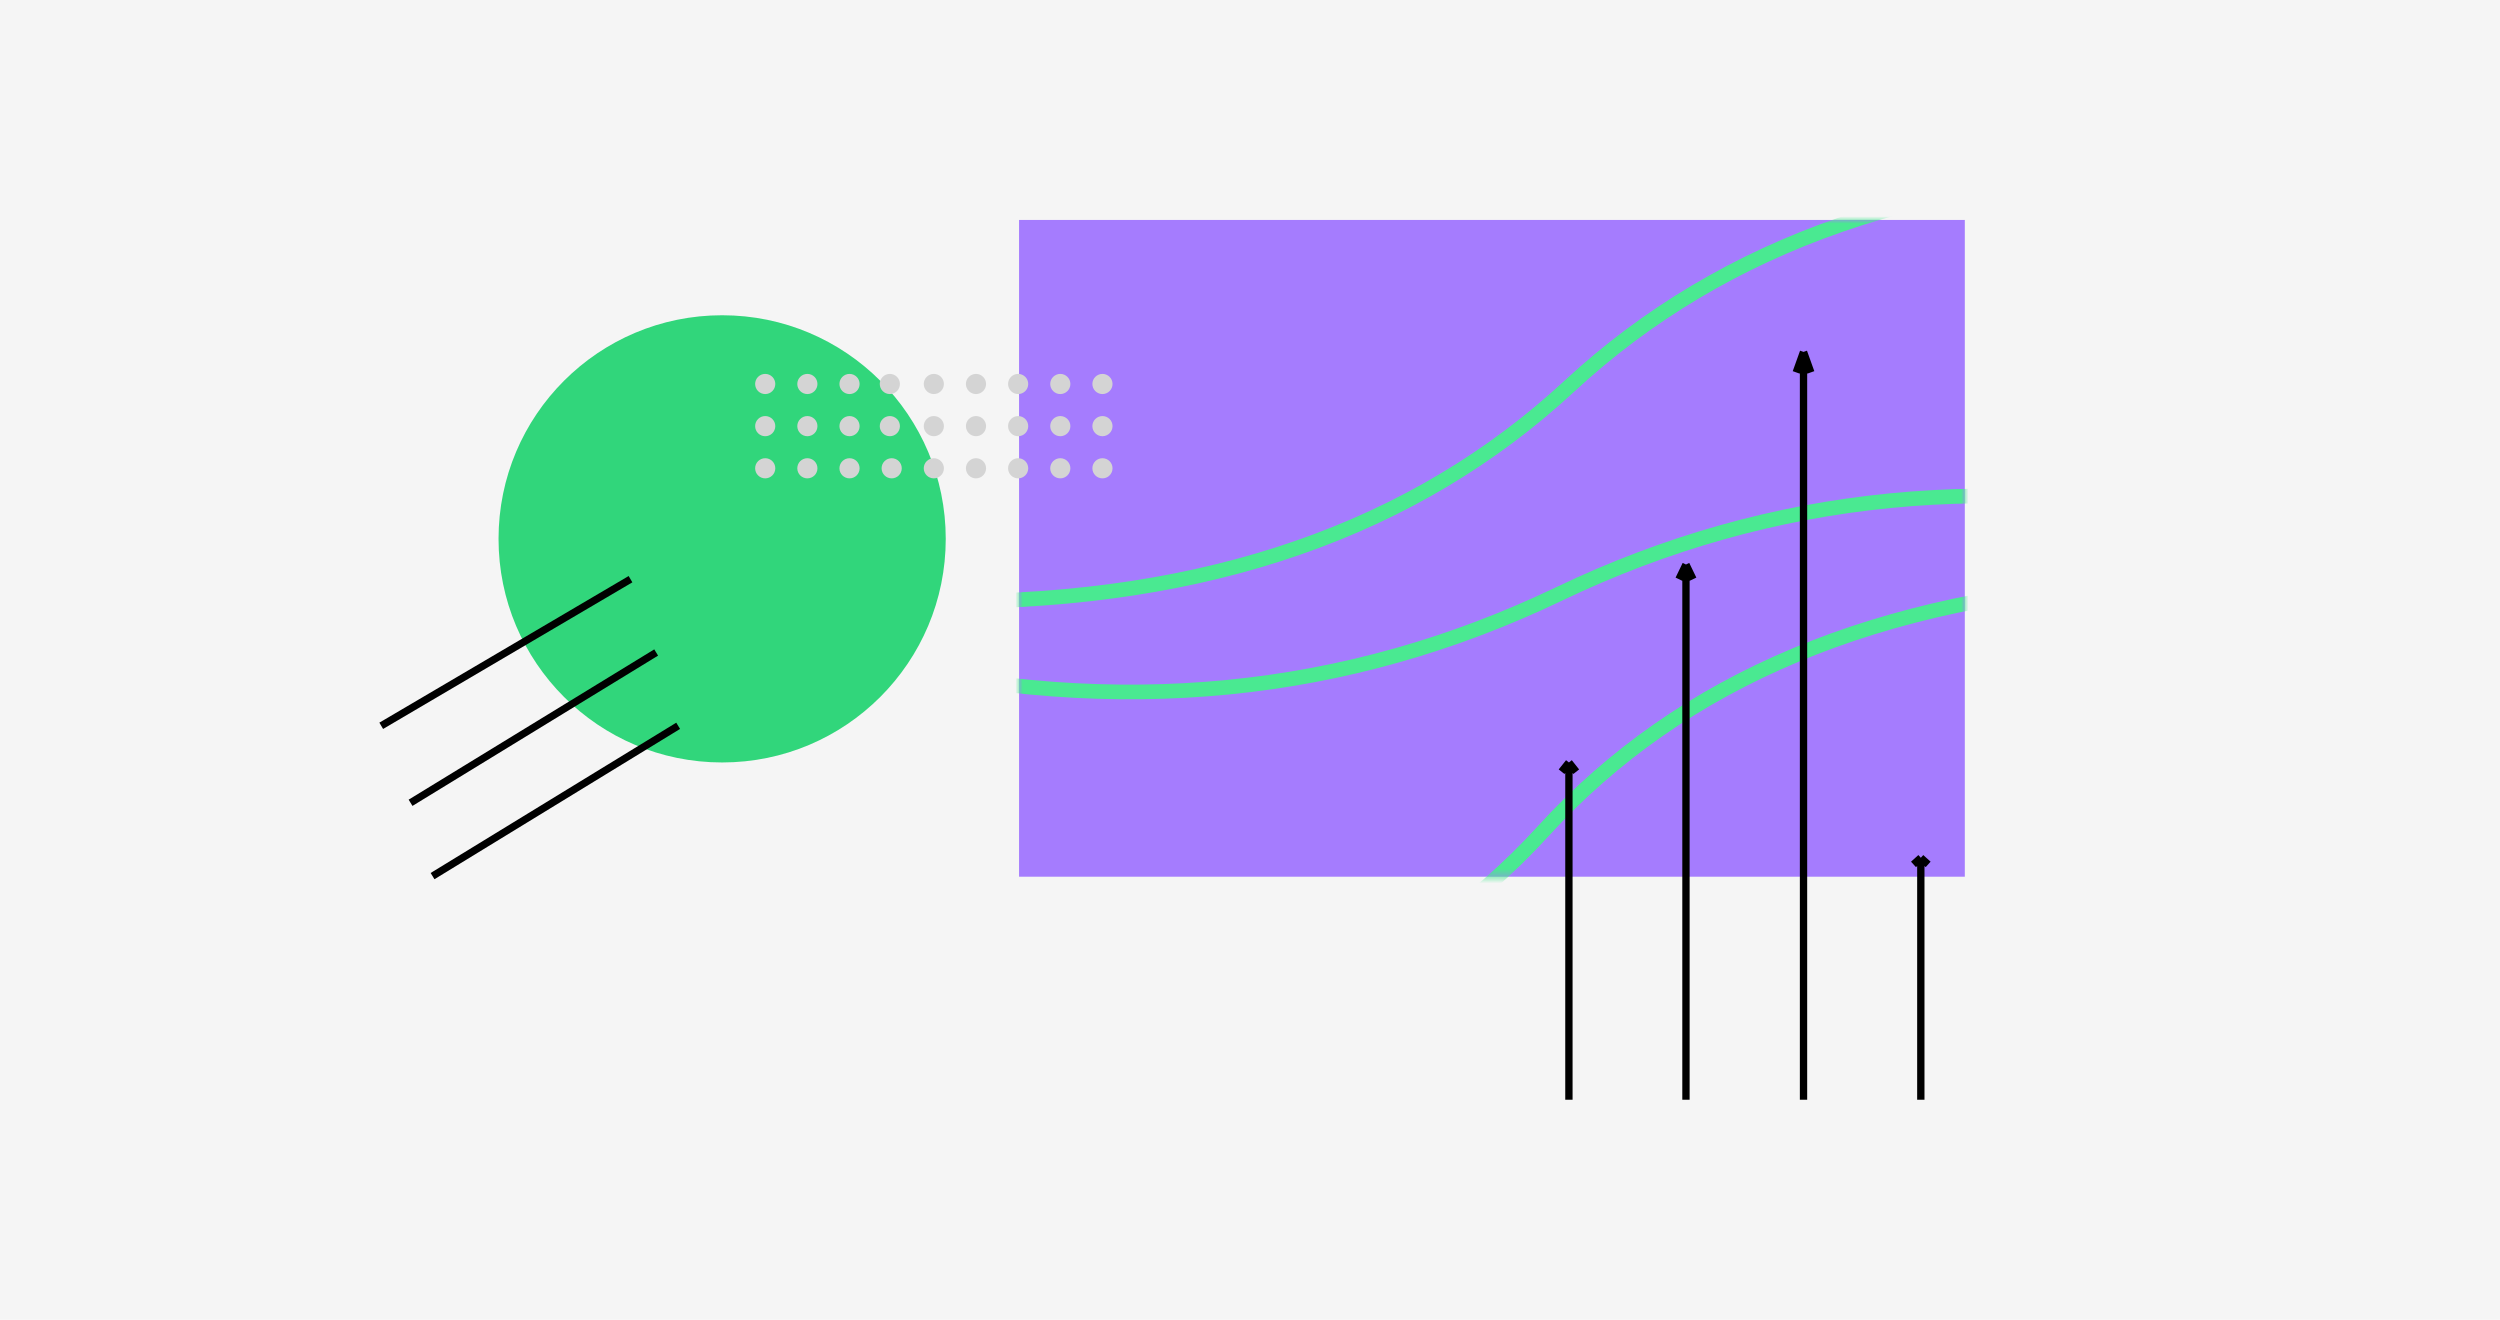 <svg width="341" height="180" viewBox="0 0 341 180" fill="none" xmlns="http://www.w3.org/2000/svg">
<rect width="341" height="180" fill="#F5F5F5"/>
<rect x="139" y="30" width="129" height="89.583" fill="#A57CFE"/>
<mask id="mask0" mask-type="alpha" maskUnits="userSpaceOnUse" x="139" y="30" width="129" height="90">
<rect width="129" height="89.583" transform="matrix(-1 0 0 1 268 30)" fill="#31D67B"/>
</mask>
<g mask="url(#mask0)">
<path d="M425.531 52.68C326.843 13.518 256.351 13.518 214.056 52.68C171.761 91.842 101.269 91.842 2.58 52.68" stroke="#4AE991" stroke-width="2"/>
<path d="M413.167 127.678C337.511 68.769 270.672 53.215 212.65 81.015C154.629 108.815 87.79 93.261 12.134 34.352" stroke="#4AE991" stroke-width="2"/>
<path d="M421.358 101.785C318.544 68.129 248.27 71.975 210.537 113.324C172.803 154.672 102.53 158.519 -0.285 124.863" stroke="#4AE991" stroke-width="2"/>
</g>
<circle cx="98.5" cy="73.5" r="30.5" fill="#31D67B"/>
<circle cx="104.375" cy="52.375" r="1.375" fill="#D4D4D4"/>
<circle cx="110.125" cy="52.375" r="1.375" fill="#D4D4D4"/>
<circle cx="115.875" cy="52.375" r="1.375" fill="#D4D4D4"/>
<circle cx="121.375" cy="52.375" r="1.375" fill="#D4D4D4"/>
<circle cx="127.375" cy="52.375" r="1.375" fill="#D4D4D4"/>
<circle cx="133.125" cy="52.375" r="1.375" fill="#D4D4D4"/>
<circle cx="138.875" cy="52.375" r="1.375" fill="#D4D4D4"/>
<circle cx="144.625" cy="52.375" r="1.375" fill="#D4D4D4"/>
<circle cx="150.375" cy="52.375" r="1.375" fill="#D4D4D4"/>
<circle cx="104.375" cy="58.125" r="1.375" fill="#D4D4D4"/>
<circle cx="110.125" cy="58.125" r="1.375" fill="#D4D4D4"/>
<circle cx="104.375" cy="63.875" r="1.375" fill="#D4D4D4"/>
<circle cx="110.125" cy="63.875" r="1.375" fill="#D4D4D4"/>
<circle cx="115.875" cy="63.875" r="1.375" fill="#D4D4D4"/>
<circle cx="121.625" cy="63.875" r="1.375" fill="#D4D4D4"/>
<circle cx="127.375" cy="63.875" r="1.375" fill="#D4D4D4"/>
<circle cx="133.125" cy="63.875" r="1.375" fill="#D4D4D4"/>
<circle cx="138.875" cy="63.875" r="1.375" fill="#D4D4D4"/>
<circle cx="144.625" cy="63.875" r="1.375" fill="#D4D4D4"/>
<circle cx="150.375" cy="63.875" r="1.375" fill="#D4D4D4"/>
<circle cx="115.875" cy="58.125" r="1.375" fill="#D4D4D4"/>
<circle cx="121.375" cy="58.125" r="1.375" fill="#D4D4D4"/>
<circle cx="127.375" cy="58.125" r="1.375" fill="#D4D4D4"/>
<circle cx="133.125" cy="58.125" r="1.375" fill="#D4D4D4"/>
<circle cx="138.875" cy="58.125" r="1.375" fill="#D4D4D4"/>
<circle cx="144.625" cy="58.125" r="1.375" fill="#D4D4D4"/>
<circle cx="150.375" cy="58.125" r="1.375" fill="#D4D4D4"/>
<path d="M89.5 89L56 109.5" stroke="black"/>
<path d="M92.5 99L59 119.5" stroke="black"/>
<path d="M86 79L52 99" stroke="black"/>
<path d="M229.965 150L229.965 77M229.965 77L229 79M229.965 77L230.93 79" stroke="black"/>
<path d="M246 150L246 48M246 48L245 50.794M246 48L247 50.794" stroke="black"/>
<path d="M214 150V104M214 104L213 105.26M214 104L215 105.26" stroke="black"/>
<path d="M262 150V117M262 117L261 117.904M262 117L263 117.904" stroke="black"/>
</svg>
